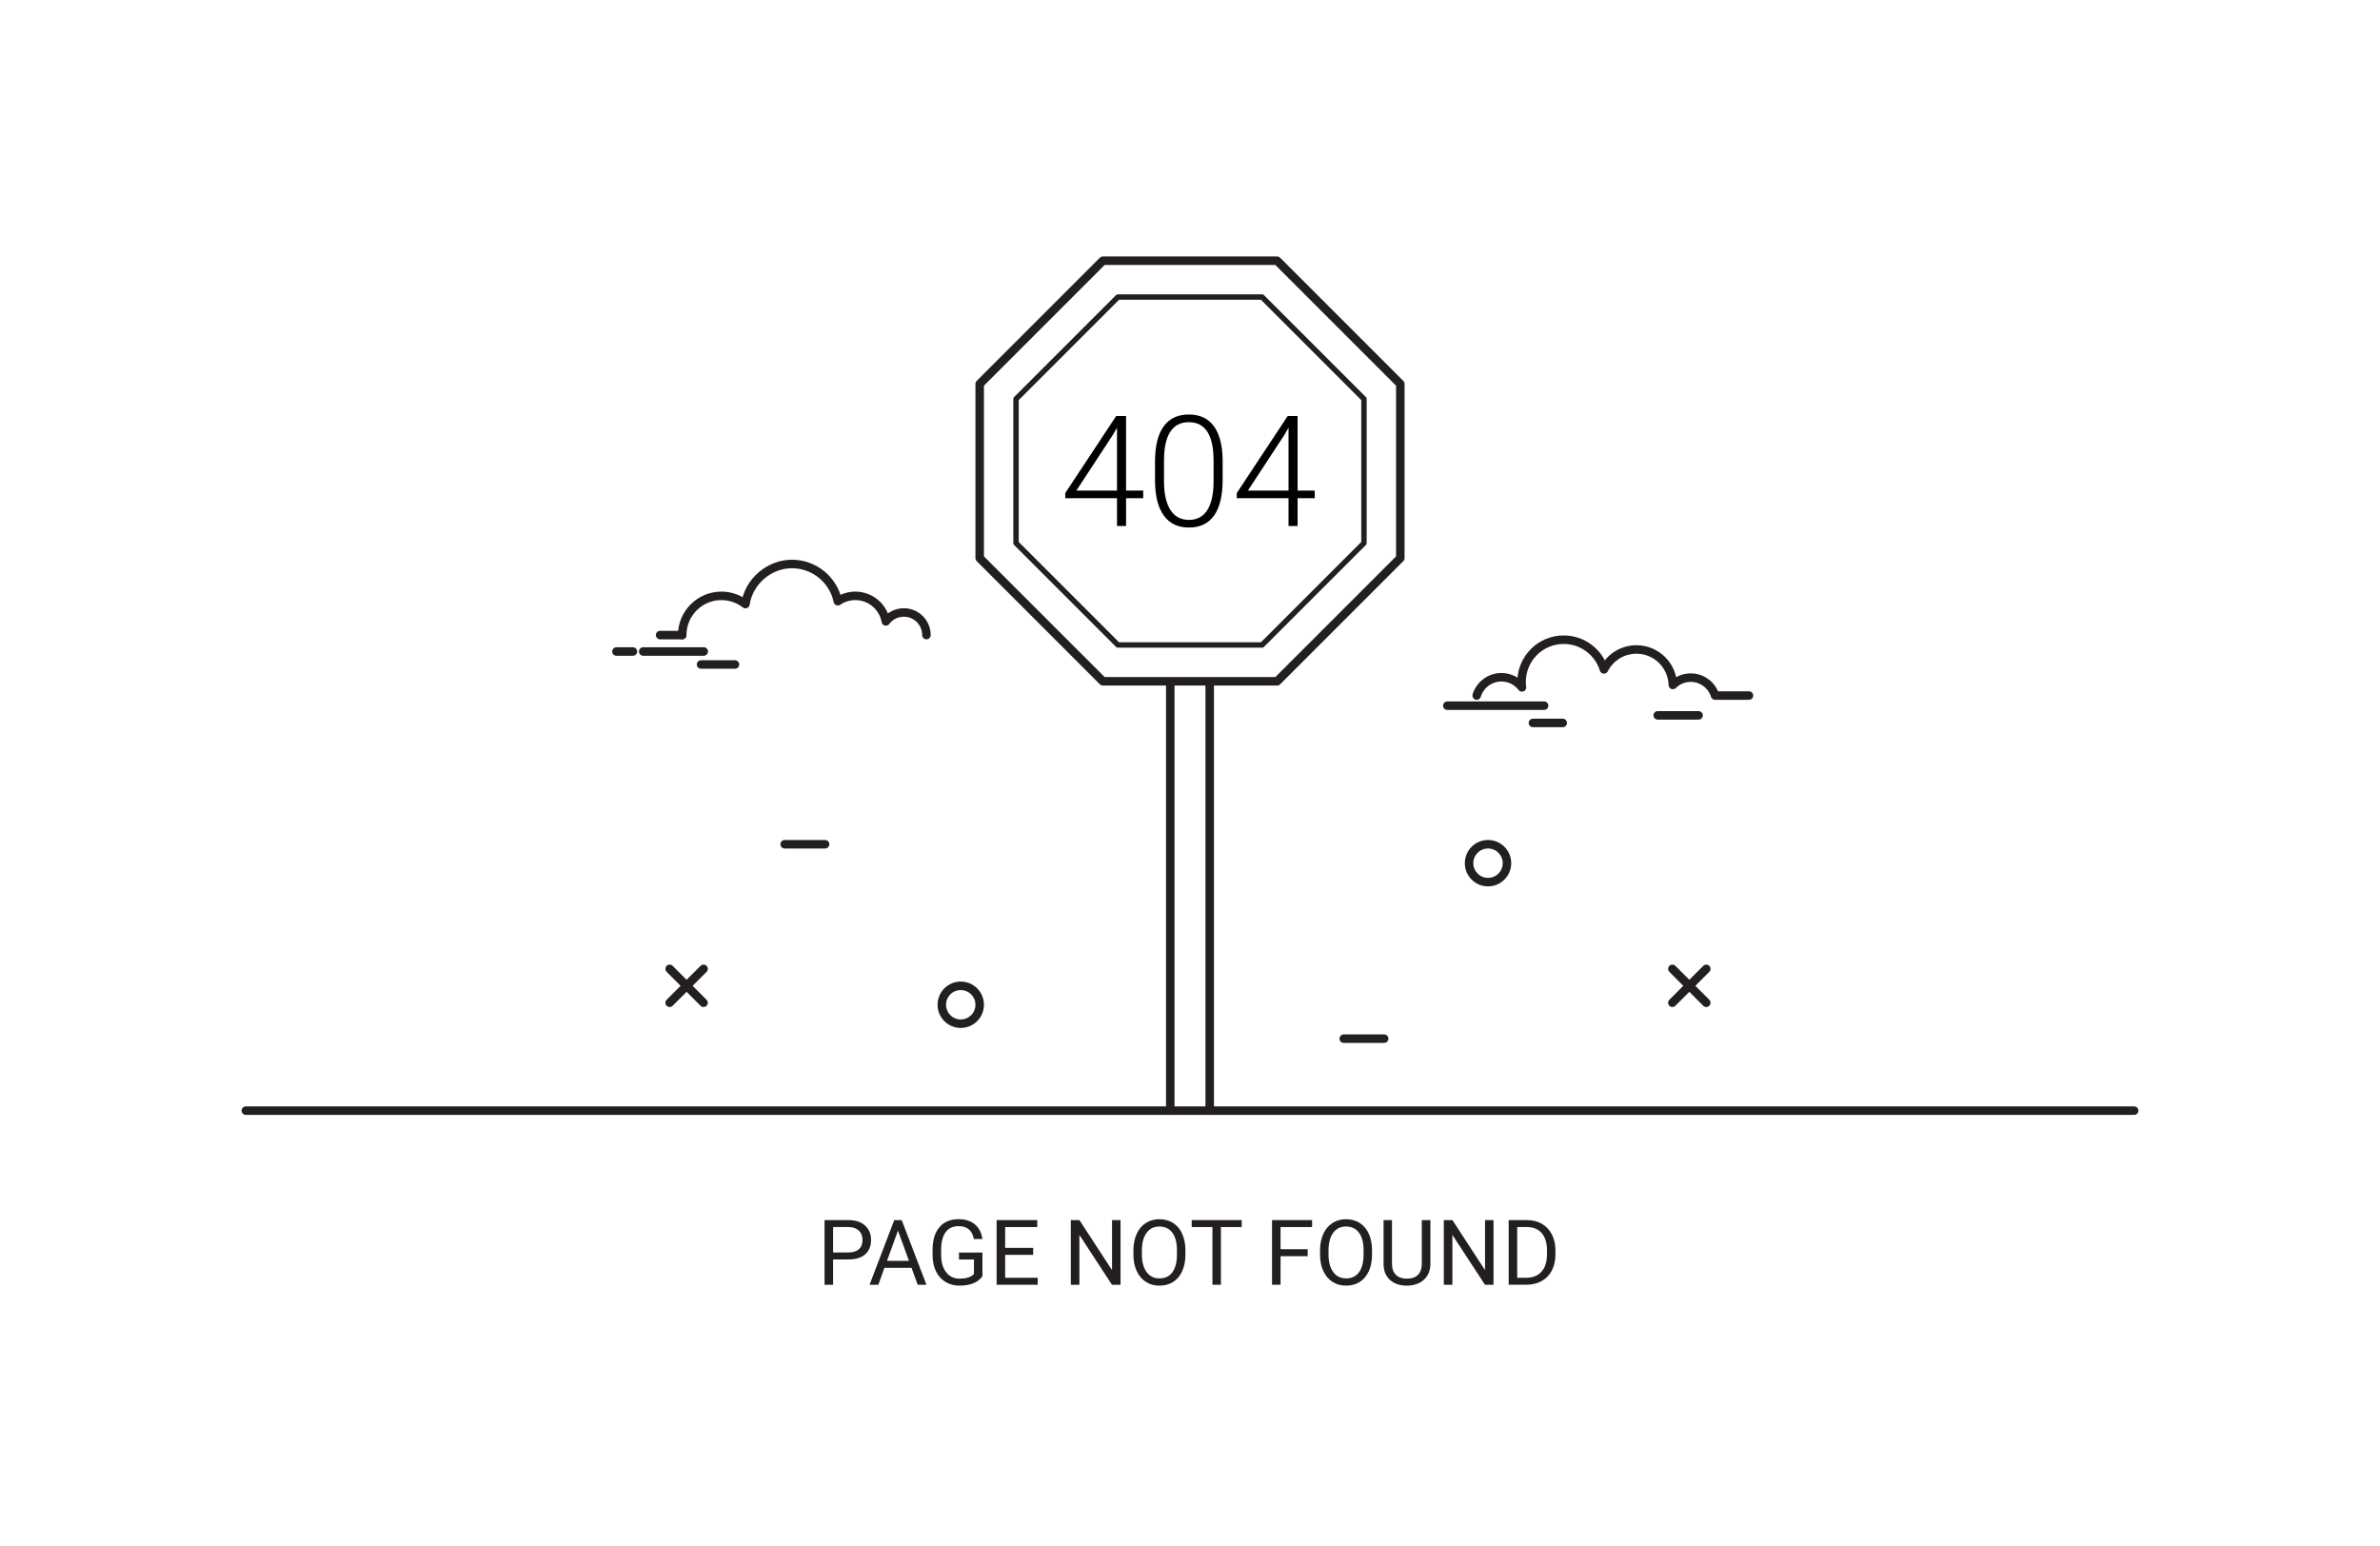 <?xml version="1.0" encoding="UTF-8"?>
<svg id="Layer_1" data-name="Layer 1" xmlns="http://www.w3.org/2000/svg" viewBox="0 0 3078.11 2000">
  <defs>
    <style>
      .cls-1 {
        stroke-width: 11px;
      }

      .cls-1, .cls-2 {
        fill: none;
        stroke: #231f20;
        stroke-linecap: round;
        stroke-linejoin: round;
      }

      .cls-3, .cls-4, .cls-5 {
        stroke-width: 0px;
      }

      .cls-4 {
        fill: #fff;
      }

      .cls-2 {
        stroke-width: 7px;
      }

      .cls-5 {
        fill: #231f20;
      }
    </style>
  </defs>
  <rect class="cls-4" width="3078.11" height="2000"/>
  <polygon class="cls-1" points="1651.72 337.2 1426.39 337.2 1267.06 496.53 1267.06 721.86 1426.39 881.18 1651.72 881.18 1811.05 721.86 1811.05 496.53 1651.72 337.2"/>
  <polygon class="cls-2" points="1632.25 384.19 1445.86 384.19 1314.05 515.99 1314.05 702.39 1445.86 834.19 1632.25 834.19 1764.05 702.39 1764.05 515.99 1632.25 384.19"/>
  <g>
    <path class="cls-3" d="m1456.38,634.5h22.18v9.87h-22.18v35.96h-11.73v-35.96h-66.94v-6.64l65.86-99.68h12.8v96.45Zm-64.3,0h52.57v-81.3l-5.18,8.99-47.39,72.31Z"/>
    <path class="cls-3" d="m1581.27,621.02c0,20.07-3.68,35.29-11.04,45.69-7.36,10.39-18.21,15.59-32.54,15.59s-24.85-5.1-32.35-15.29c-7.49-10.2-11.34-25.03-11.53-44.51v-25.51c0-20,3.71-35.15,11.14-45.44,7.43-10.29,18.27-15.44,32.54-15.44s24.82,4.97,32.25,14.9c7.43,9.94,11.27,24.58,11.53,43.93v26.09Zm-11.73-25.51c0-16.29-2.66-28.6-7.96-36.94-5.31-8.34-13.34-12.51-24.09-12.51s-18.5,4.07-23.84,12.22c-5.34,8.14-8.08,20.16-8.21,36.06v27.95c0,16.22,2.75,28.63,8.26,37.23,5.5,8.6,13.5,12.9,23.99,12.9s18.32-4.2,23.7-12.61c5.38-8.4,8.09-20.72,8.16-36.94v-27.36Z"/>
    <path class="cls-3" d="m1678.21,634.5h22.18v9.87h-22.18v35.96h-11.73v-35.96h-66.94v-6.64l65.87-99.68h12.8v96.45Zm-64.3,0h52.58v-81.3l-5.18,8.99-47.4,72.31Z"/>
  </g>
  <g>
    <line class="cls-1" x1="1513.55" y1="885.69" x2="1513.55" y2="1436.48"/>
    <line class="cls-1" x1="1564.56" y1="885.69" x2="1564.56" y2="1436.48"/>
  </g>
  <line class="cls-1" x1="317.94" y1="1436.48" x2="2760.17" y2="1436.48"/>
  <g>
    <path class="cls-1" d="m1198.19,821.37h0c0-16.14-13.09-29.23-29.23-29.23-9.5,0-17.94,4.54-23.28,11.56-3.34-18.78-19.73-33.04-39.47-33.04-8.38,0-16.17,2.58-22.6,6.98-5.77-27.53-30.18-48.21-59.42-48.21s-55.8,22.55-60.07,51.9c-8.59-6.68-19.37-10.67-31.09-10.67-28,0-50.71,22.7-50.71,50.71h0"/>
    <line class="cls-1" x1="882.31" y1="821.37" x2="853.71" y2="821.37"/>
    <line class="cls-1" x1="906.68" y1="859.44" x2="950.57" y2="859.44"/>
    <g>
      <line class="cls-1" x1="797.26" y1="842.64" x2="818.58" y2="842.64"/>
      <line class="cls-1" x1="831.85" y1="842.64" x2="910.16" y2="842.64"/>
    </g>
  </g>
  <g>
    <path class="cls-1" d="m1909.84,899.6c4.19-13.7,16.93-23.67,32-23.67,10.83,0,20.42,5.16,26.54,13.14-.32-2.37-.49-4.78-.49-7.24,0-30.09,24.39-54.48,54.48-54.48,24.5,0,45.22,16.17,52.07,38.42,7.78-15.3,23.66-25.79,42.01-25.79,25.62,0,46.44,20.45,47.08,45.91,5.95-5.86,14.12-9.48,23.13-9.48,14.81,0,27.33,9.76,31.51,23.19h43.78"/>
    <line class="cls-1" x1="1997.04" y1="912.7" x2="1871.81" y2="912.7"/>
    <line class="cls-1" x1="2196.82" y1="925.21" x2="2143.98" y2="925.21"/>
    <line class="cls-1" x1="1982.59" y1="935.01" x2="2021.12" y2="935.01"/>
  </g>
  <g>
    <line class="cls-1" x1="2162.92" y1="1253.09" x2="2206.76" y2="1296.93"/>
    <line class="cls-1" x1="2162.92" y1="1296.93" x2="2206.76" y2="1253.09"/>
  </g>
  <g>
    <line class="cls-1" x1="909.92" y1="1253.09" x2="866.08" y2="1296.93"/>
    <line class="cls-1" x1="909.92" y1="1296.93" x2="866.08" y2="1253.09"/>
  </g>
  <circle class="cls-1" cx="1242.56" cy="1299.51" r="24.5"/>
  <circle class="cls-1" cx="1924.5" cy="1116.4" r="24.5"/>
  <line class="cls-1" x1="1737.9" y1="1343.35" x2="1790.21" y2="1343.35"/>
  <line class="cls-1" x1="1014.81" y1="1091.91" x2="1067.12" y2="1091.91"/>
  <g>
    <path class="cls-5" d="m1077.44,1628.91v32.74h-11.03v-83.64h30.85c9.15,0,16.32,2.34,21.51,7.01,5.19,4.67,7.78,10.86,7.78,18.55,0,8.12-2.54,14.37-7.61,18.76-5.07,4.39-12.34,6.58-21.8,6.58h-19.7Zm0-9.02h19.82c5.9,0,10.42-1.39,13.56-4.17,3.14-2.78,4.71-6.8,4.71-12.06,0-4.99-1.57-8.98-4.71-11.97-3.14-2.99-7.45-4.55-12.92-4.66h-20.45v32.86Z"/>
    <path class="cls-5" d="m1178.89,1639.76h-35.04l-7.87,21.89h-11.37l31.94-83.64h9.65l32,83.64h-11.32l-7.98-21.89Zm-31.71-9.02h28.43l-14.25-39.12-14.19,39.12Z"/>
    <path class="cls-5" d="m1270.56,1650.68c-2.83,4.06-6.79,7.09-11.86,9.1-5.07,2.01-10.98,3.02-17.72,3.02s-12.87-1.6-18.15-4.8c-5.28-3.2-9.37-7.74-12.26-13.64-2.89-5.9-4.38-12.73-4.45-20.51v-7.3c0-12.6,2.94-22.36,8.82-29.3,5.88-6.93,14.14-10.4,24.79-10.4,8.73,0,15.76,2.23,21.08,6.69,5.32,4.46,8.58,10.79,9.77,18.98h-11.03c-2.07-11.11-8.66-16.66-19.76-16.66-7.39,0-12.99,2.6-16.8,7.79-3.81,5.19-5.74,12.72-5.77,22.57v6.84c0,9.39,2.14,16.86,6.43,22.39,4.29,5.54,10.09,8.31,17.41,8.31,4.14,0,7.76-.46,10.86-1.37,3.1-.92,5.67-2.46,7.7-4.64v-18.74h-19.36v-9.02h30.33v30.67Z"/>
    <path class="cls-5" d="m1336.22,1622.99h-36.25v29.64h42.11v9.02h-53.14v-83.64h52.56v9.02h-41.53v26.94h36.25v9.02Z"/>
    <path class="cls-5" d="m1449.21,1661.65h-11.09l-42.11-64.45v64.45h-11.09v-83.64h11.09l42.22,64.74v-64.74h10.97v83.64Z"/>
    <path class="cls-5" d="m1533.14,1622.53c0,8.2-1.38,15.35-4.14,21.46-2.76,6.11-6.66,10.77-11.72,13.99-5.05,3.22-10.95,4.83-17.69,4.83s-12.43-1.62-17.52-4.85c-5.09-3.24-9.05-7.85-11.86-13.84-2.81-5.99-4.26-12.93-4.34-20.82v-6.03c0-8.04,1.4-15.15,4.19-21.31,2.8-6.17,6.75-10.89,11.86-14.16,5.11-3.27,10.96-4.91,17.55-4.91s12.61,1.62,17.72,4.85c5.11,3.24,9.05,7.93,11.8,14.07,2.76,6.15,4.14,13.3,4.14,21.46v5.28Zm-10.97-5.4c0-9.92-1.99-17.53-5.97-22.83-3.98-5.3-9.56-7.96-16.72-7.96s-12.46,2.65-16.46,7.96c-4,5.3-6.06,12.67-6.17,22.09v6.15c0,9.61,2.02,17.17,6.06,22.66,4.04,5.5,9.6,8.24,16.69,8.24s12.64-2.59,16.54-7.78c3.91-5.19,5.92-12.63,6.03-22.32v-6.2Z"/>
    <path class="cls-5" d="m1605.92,1587.03h-26.88v74.62h-10.97v-74.62h-26.83v-9.02h64.68v9.02Z"/>
    <path class="cls-5" d="m1691.28,1624.71h-35.1v36.94h-11.03v-83.64h51.81v9.02h-40.79v28.66h35.1v9.02Z"/>
    <path class="cls-5" d="m1774.51,1622.53c0,8.2-1.38,15.35-4.14,21.46-2.76,6.11-6.66,10.77-11.72,13.99-5.05,3.22-10.95,4.83-17.69,4.83s-12.43-1.62-17.52-4.85c-5.09-3.24-9.05-7.85-11.86-13.84-2.81-5.99-4.26-12.93-4.34-20.82v-6.03c0-8.04,1.4-15.15,4.19-21.31,2.8-6.17,6.75-10.89,11.86-14.16,5.11-3.27,10.96-4.91,17.55-4.91s12.61,1.62,17.72,4.85c5.11,3.24,9.05,7.93,11.8,14.07,2.76,6.15,4.14,13.3,4.14,21.46v5.28Zm-10.97-5.4c0-9.92-1.99-17.53-5.97-22.83-3.98-5.3-9.55-7.96-16.72-7.96s-12.46,2.65-16.46,7.96c-4,5.3-6.06,12.67-6.18,22.09v6.15c0,9.61,2.02,17.17,6.06,22.66,4.04,5.5,9.6,8.24,16.69,8.24s12.64-2.59,16.54-7.78,5.92-12.63,6.03-22.32v-6.2Z"/>
    <path class="cls-5" d="m1849.94,1578.01v56.87c-.04,7.89-2.52,14.34-7.44,19.36-4.92,5.02-11.59,7.83-20.02,8.44l-2.93.11c-9.15,0-16.45-2.47-21.89-7.41-5.44-4.94-8.2-11.74-8.27-20.39v-56.98h10.91v56.64c0,6.05,1.67,10.75,5,14.1,3.33,3.35,8.08,5.03,14.25,5.03s11.02-1.67,14.33-5c3.31-3.33,4.97-8.02,4.97-14.07v-56.7h11.09Z"/>
    <path class="cls-5" d="m1931.62,1661.65h-11.09l-42.11-64.45v64.45h-11.09v-83.64h11.09l42.22,64.74v-64.74h10.97v83.64Z"/>
    <path class="cls-5" d="m1951.21,1661.65v-83.64h23.61c7.28,0,13.71,1.61,19.3,4.82,5.59,3.22,9.91,7.79,12.95,13.73,3.04,5.94,4.59,12.75,4.62,20.45v5.34c0,7.89-1.52,14.8-4.57,20.74-3.04,5.94-7.39,10.49-13.04,13.67-5.65,3.18-12.23,4.81-19.73,4.88h-23.15Zm11.03-74.62v65.6h11.6c8.5,0,15.12-2.64,19.85-7.93,4.73-5.29,7.09-12.82,7.09-22.6v-4.89c0-9.5-2.23-16.89-6.69-22.16-4.46-5.27-10.79-7.94-18.99-8.02h-12.87Z"/>
  </g>
</svg>